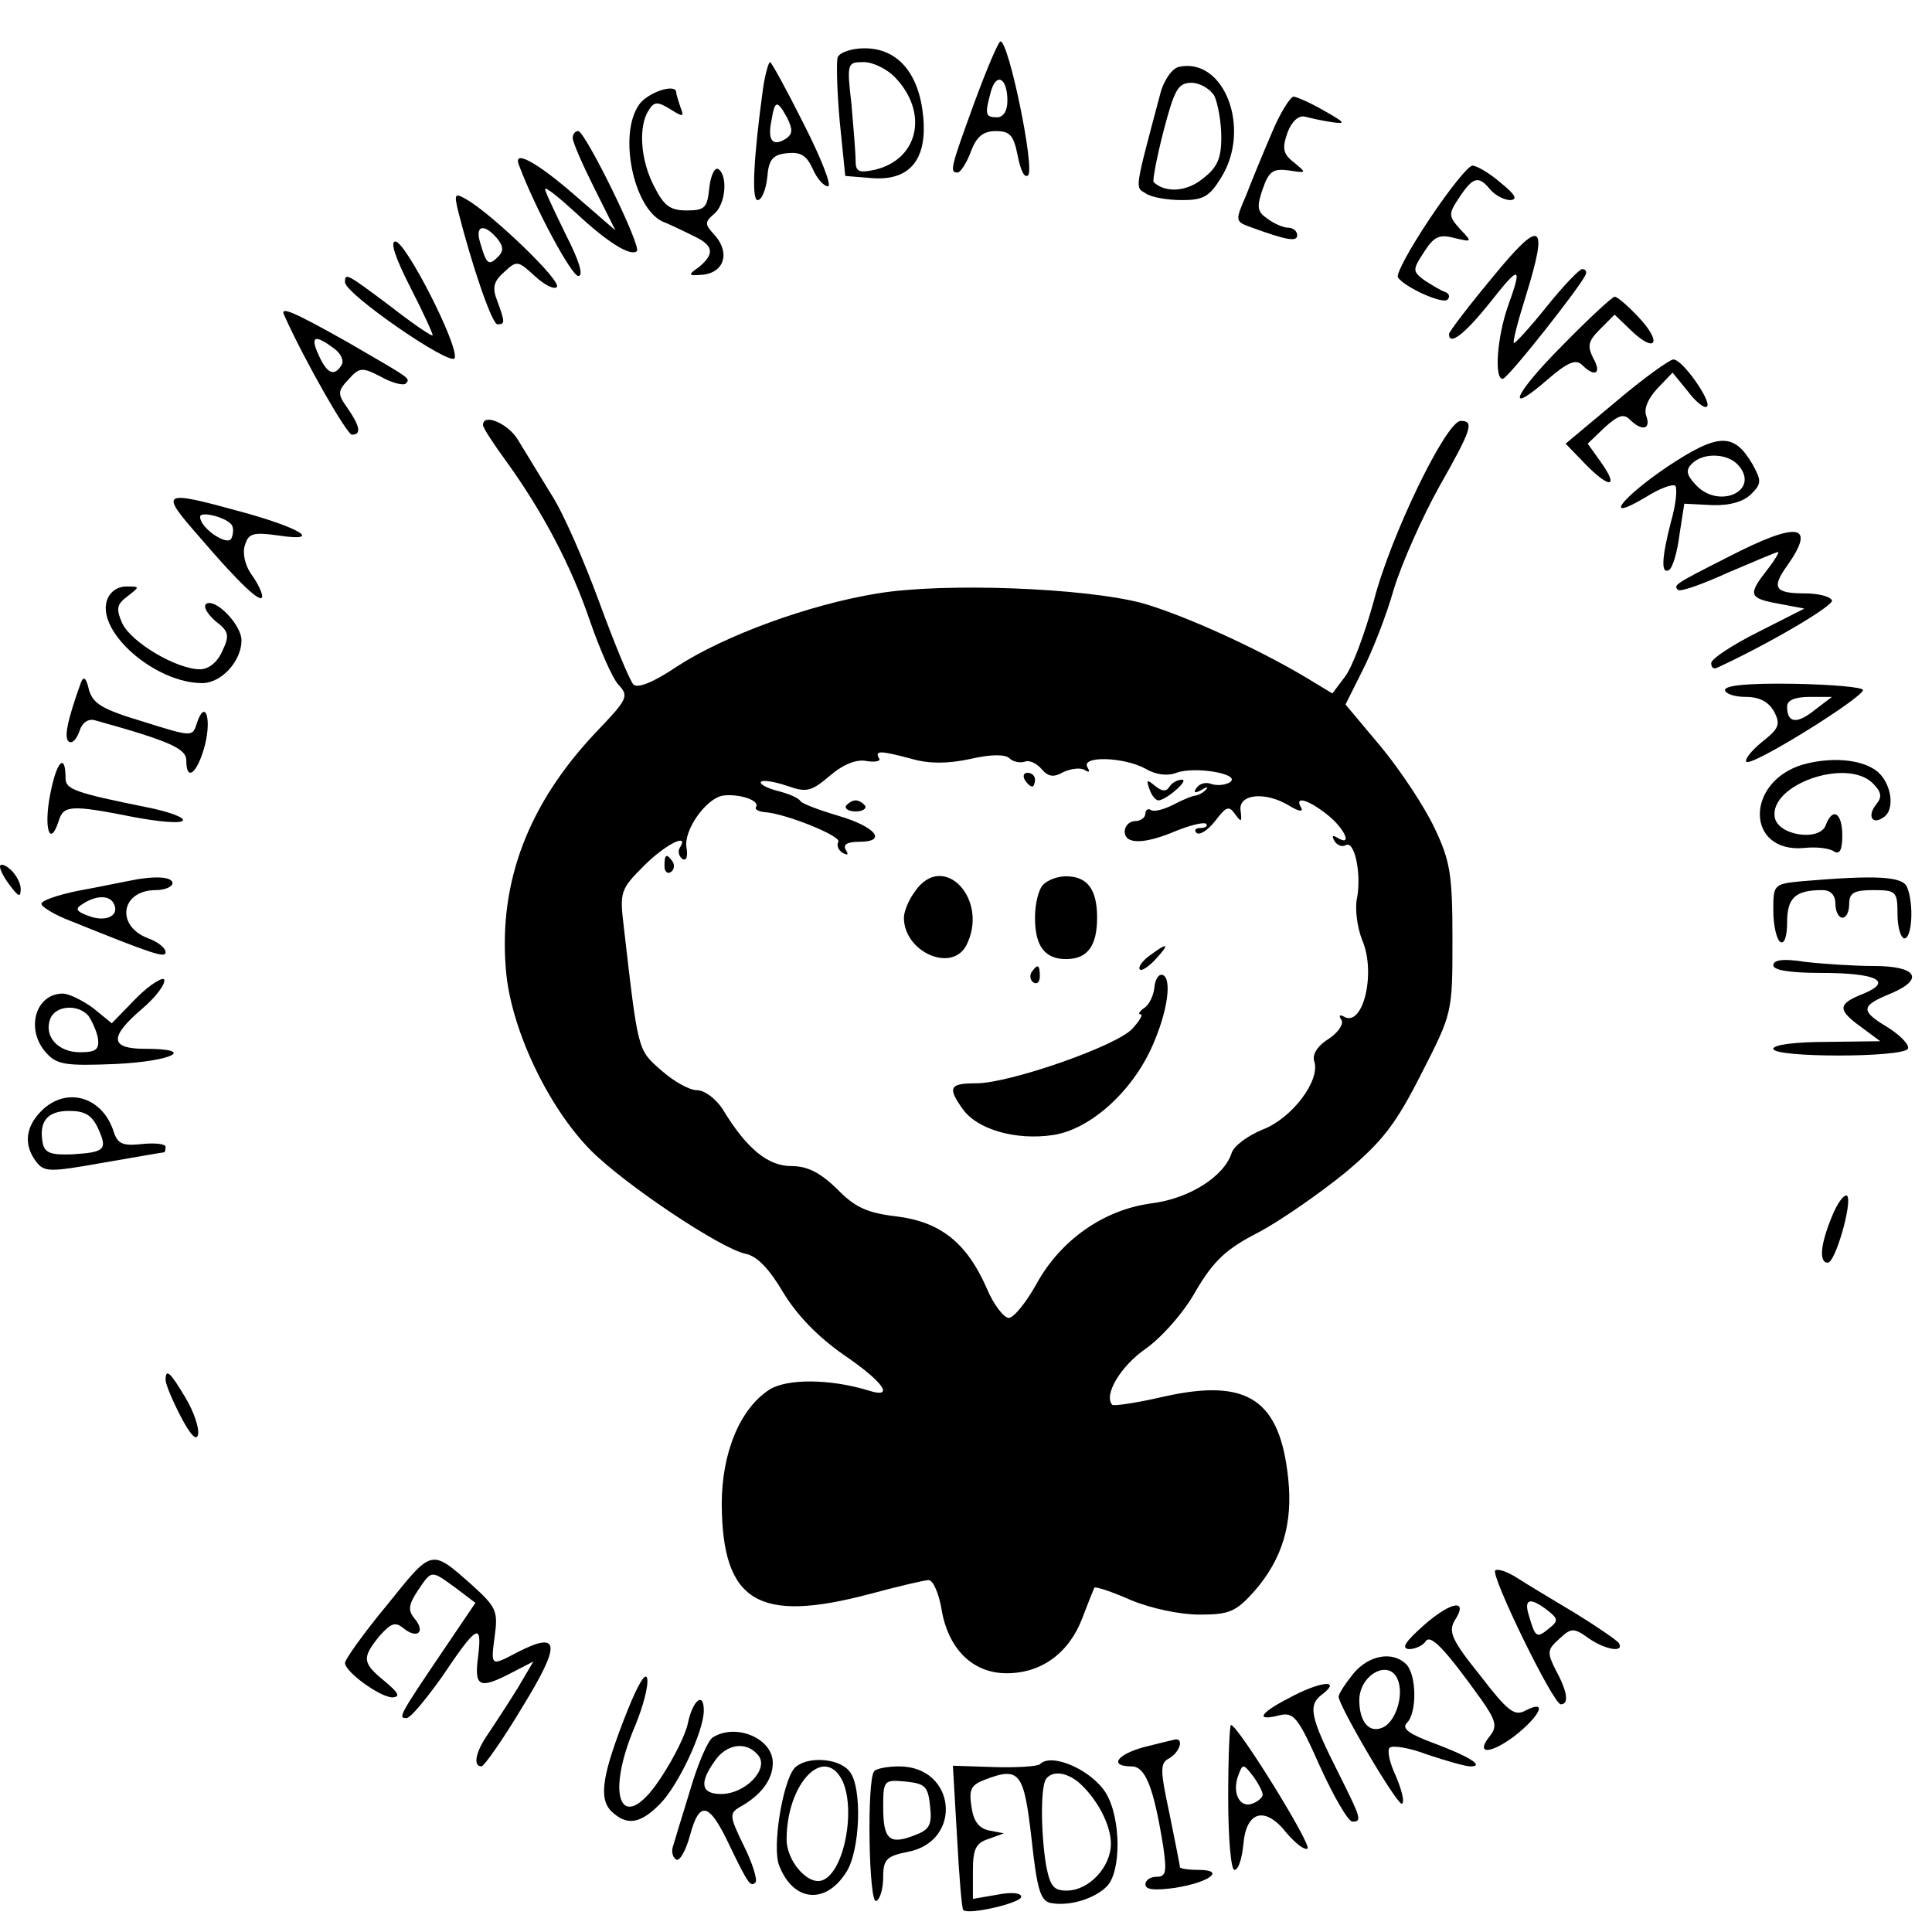 <?xml version="1.0" standalone="no"?>
<!DOCTYPE svg PUBLIC "-//W3C//DTD SVG 20010904//EN"
 "http://www.w3.org/TR/2001/REC-SVG-20010904/DTD/svg10.dtd">
<svg version="1.0" xmlns="http://www.w3.org/2000/svg"
 width="280pt" height="280pt" viewBox="0 0 280 280"
 preserveAspectRatio="xMidYMid meet">

<g transform="translate(0,280) scale(0.1,-0.1)"
fill="#000000" stroke="none">
<path d="M1412 2651 c-35 -96 -36 -101 -24 -101 4 0 13 14 19 30 8 22 18 30
36 30 21 0 26 -6 32 -36 4 -21 10 -33 15 -28 10 10 -28 194 -40 194 -3 0 -20
-40 -38 -89z m48 3 c0 -15 -6 -24 -15 -24 -17 0 -18 4 -9 37 8 29 24 20 24
-13z"/>
<path d="M1214 2717 c-2 -7 -1 -49 3 -93 l8 -79 37 -3 c56 -5 82 26 76 89 -6
63 -37 99 -85 99 -19 0 -36 -6 -39 -13z m84 -30 c48 -51 33 -118 -30 -133 -23
-5 -28 -3 -28 13 0 11 -3 48 -6 82 -7 60 -6 61 18 61 13 0 34 -10 46 -23z"/>
<path d="M1106 2673 c-14 -102 -17 -163 -8 -163 6 0 12 15 14 33 2 26 8 33 29
35 19 2 28 -3 37 -23 6 -14 16 -25 22 -25 6 0 -10 41 -35 90 -25 50 -47 90
-49 90 -2 0 -7 -17 -10 -37z m35 -44 c8 -17 8 -23 -2 -30 -19 -12 -27 -3 -21
26 5 30 8 31 23 4z"/>
<path d="M1708 2703 c-10 -3 -22 -20 -27 -41 -37 -139 -36 -133 -21 -142 8 -6
32 -10 53 -10 31 0 40 5 57 33 44 71 4 175 -62 160z m52 -42 c5 -11 10 -38 10
-60 0 -31 -6 -44 -27 -60 -23 -19 -54 -21 -71 -5 -2 1 4 34 14 73 16 61 21 71
41 71 12 0 27 -9 33 -19z"/>
<path d="M926 2648 c-30 -43 -8 -149 34 -169 8 -3 27 -12 43 -20 31 -14 34
-26 10 -46 -17 -12 -16 -13 7 -11 30 4 38 32 16 57 -15 16 -15 19 -1 31 17 14
20 56 6 65 -5 3 -11 -9 -13 -27 -3 -29 -6 -33 -33 -33 -24 0 -33 7 -47 35 -20
38 -23 87 -8 110 8 13 13 13 31 2 19 -12 21 -12 15 3 -3 9 -6 19 -6 21 0 14
-42 0 -54 -18z"/>
<path d="M1843 2607 c-12 -28 -29 -69 -37 -90 -16 -37 -16 -38 6 -46 52 -19
68 -22 68 -12 0 6 -6 11 -13 11 -7 0 -21 6 -30 13 -15 10 -16 17 -7 43 9 26
15 30 38 27 26 -4 26 -4 8 11 -17 13 -18 21 -10 44 6 16 16 25 25 23 8 -2 25
-6 39 -8 21 -3 20 -1 -10 16 -19 11 -39 20 -45 21 -5 0 -20 -24 -32 -53z"/>
<path d="M830 2600 c0 -6 14 -38 31 -72 l31 -62 -60 52 c-54 47 -89 66 -80 43
24 -64 76 -160 86 -161 8 0 2 21 -18 60 -16 33 -30 62 -30 66 0 4 20 -12 44
-34 47 -44 80 -64 89 -56 7 7 -75 174 -85 174 -5 0 -8 -5 -8 -10z"/>
<path d="M2072 2483 c-28 -42 -49 -80 -46 -85 9 -14 66 -40 72 -32 4 4 2 9 -4
11 -6 2 -19 10 -30 17 -17 13 -17 15 0 41 14 22 22 26 44 20 26 -6 26 -6 8 13
-17 19 -17 22 -1 46 20 30 28 32 45 11 7 -8 20 -15 29 -15 11 1 7 8 -14 25
-16 14 -35 25 -41 25 -6 0 -34 -35 -62 -77z"/>
<path d="M664 2494 c20 -79 49 -164 57 -164 11 0 11 3 0 33 -8 20 -6 29 10 43
18 17 20 16 44 -6 14 -13 28 -20 32 -16 8 8 -94 106 -131 127 -17 10 -18 8
-12 -17z m56 -39 c10 -12 10 -19 2 -27 -14 -14 -17 -11 -26 20 -8 25 5 29 24
7z"/>
<path d="M2163 2398 c-35 -42 -63 -79 -63 -82 0 -18 23 0 59 45 44 56 48 55
26 -6 -15 -43 -20 -105 -7 -104 7 0 113 134 120 151 2 4 0 8 -5 8 -4 0 -28
-25 -52 -55 -24 -30 -46 -54 -47 -52 -2 1 6 32 17 67 34 109 23 115 -48 28z"/>
<path d="M595 2383 c19 -37 33 -68 32 -69 -1 -2 -29 17 -61 42 -64 48 -66 49
-66 35 0 -17 154 -123 159 -110 6 18 -71 169 -86 169 -8 0 0 -24 22 -67z"/>
<path d="M2265 2300 c-71 -71 -86 -106 -21 -49 28 24 40 29 49 20 18 -18 29
-13 16 10 -9 18 -7 25 10 42 l21 21 25 -24 c35 -33 44 -16 10 20 -16 17 -31
30 -35 30 -3 0 -37 -31 -75 -70z"/>
<path d="M412 2343 c30 -67 91 -173 98 -173 14 0 12 12 -6 38 -15 21 -15 25 1
42 16 18 20 18 47 4 16 -9 32 -13 36 -10 7 8 9 6 -84 60 -80 45 -99 53 -92 39z
m72 -48 c10 -7 15 -18 11 -24 -10 -17 -21 -13 -33 14 -13 28 -6 31 22 10z"/>
<path d="M2342 2218 l-73 -61 28 -29 c35 -36 50 -36 24 1 l-20 28 24 23 c20
18 28 21 37 12 17 -17 31 -15 24 5 -4 10 2 25 16 40 l22 23 22 -27 c12 -16 25
-26 28 -22 7 7 -36 69 -49 68 -5 0 -43 -27 -83 -61z"/>
<path d="M700 2184 c0 -4 15 -27 34 -53 52 -72 94 -151 121 -231 14 -40 32
-82 41 -92 16 -17 14 -21 -33 -70 -97 -103 -140 -215 -130 -341 6 -85 60 -200
123 -264 51 -51 188 -142 224 -150 17 -3 35 -22 55 -56 20 -33 50 -64 87 -90
59 -40 76 -65 36 -52 -56 17 -118 17 -143 1 -43 -28 -69 -92 -69 -166 1 -142
53 -173 215 -130 41 11 79 20 85 20 6 0 14 -18 18 -39 9 -60 45 -96 95 -96 51
0 91 30 110 81 8 21 16 41 17 43 2 2 26 -6 53 -18 29 -12 71 -21 99 -21 44 0
53 4 80 34 40 46 56 97 49 163 -12 115 -59 146 -180 119 -39 -9 -72 -14 -75
-12 -13 14 12 56 48 81 23 16 56 53 73 84 26 44 44 61 91 85 32 17 88 56 125
86 55 46 74 71 111 144 45 88 45 88 45 195 0 93 -3 113 -26 161 -14 30 -49 83
-77 117 l-52 62 24 48 c14 27 35 80 46 119 12 39 42 106 66 149 47 83 51 95
31 95 -21 0 -102 -167 -126 -261 -13 -47 -31 -96 -42 -110 l-18 -24 -38 23
c-72 43 -178 91 -238 108 -83 22 -286 30 -383 14 -99 -16 -222 -61 -291 -106
-34 -23 -57 -32 -63 -26 -5 5 -27 58 -49 118 -22 60 -53 132 -71 159 -17 28
-38 62 -47 77 -14 24 -51 40 -51 22z m622 -484 c25 -7 51 -7 84 0 30 7 51 7
57 1 5 -5 15 -7 22 -5 6 3 17 -2 24 -10 10 -12 18 -13 32 -5 11 5 25 7 31 3 7
-4 8 -3 4 4 -10 17 53 15 84 -2 15 -9 32 -11 45 -6 27 10 96 -2 77 -14 -7 -4
-19 -5 -27 -2 -8 3 -17 0 -21 -6 -5 -7 -2 -8 7 -3 8 5 11 5 7 1 -3 -4 -10 -8
-15 -9 -4 0 -19 -6 -32 -13 -14 -7 -28 -11 -33 -8 -4 3 -8 0 -8 -5 0 -6 -7
-11 -15 -11 -8 0 -15 -7 -15 -15 0 -19 28 -19 75 1 20 8 40 13 43 10 3 -3 -1
-6 -8 -6 -7 0 -10 -3 -6 -7 4 -4 16 3 27 17 16 21 20 23 29 10 9 -12 10 -12 8
5 -4 24 35 29 71 7 13 -8 20 -9 17 -3 -11 18 9 13 38 -10 25 -20 37 -47 14
-33 -7 4 -8 3 -4 -5 4 -6 11 -9 16 -6 13 8 23 -40 17 -75 -4 -16 0 -44 7 -62
21 -48 1 -129 -27 -111 -6 3 -7 1 -3 -5 4 -6 -5 -19 -19 -28 -16 -10 -24 -23
-20 -33 8 -28 -33 -82 -75 -98 -22 -9 -42 -24 -45 -34 -11 -34 -61 -66 -116
-73 -69 -9 -132 -53 -167 -117 -15 -27 -33 -49 -40 -49 -7 0 -22 19 -32 43
-29 66 -67 96 -130 104 -43 5 -61 13 -87 40 -25 24 -43 33 -66 33 -34 0 -65
25 -100 83 -10 15 -26 27 -37 27 -11 0 -34 13 -52 29 -34 30 -33 26 -54 208
-6 50 -5 54 29 88 32 32 67 49 52 26 -3 -5 -1 -12 4 -16 6 -3 8 4 6 16 -5 25
28 72 53 76 23 3 53 -7 48 -16 -3 -4 3 -7 12 -8 31 -2 112 -35 107 -43 -3 -5
0 -12 6 -16 8 -4 9 -3 5 4 -5 8 2 12 19 12 42 0 24 22 -31 38 -27 8 -51 17
-54 21 -3 5 -18 11 -34 15 -15 4 -26 10 -23 13 3 3 20 0 38 -6 28 -10 35 -8
62 15 20 17 39 24 53 21 13 -2 21 0 18 4 -7 12 3 11 48 -1z"/>
<path d="M1485 1670 c3 -5 8 -10 11 -10 2 0 4 5 4 10 0 6 -5 10 -11 10 -5 0
-7 -4 -4 -10z"/>
<path d="M1666 1656 c3 -9 9 -16 13 -16 12 1 45 30 34 30 -7 0 -15 -5 -18 -10
-5 -8 -11 -7 -21 1 -12 10 -13 9 -8 -5z"/>
<path d="M1226 1632 c-2 -4 4 -8 14 -8 10 0 16 4 14 8 -3 4 -9 8 -14 8 -5 0
-11 -4 -14 -8z"/>
<path d="M963 1545 c0 -8 4 -12 9 -9 5 3 6 10 3 15 -9 13 -12 11 -12 -6z"/>
<path d="M1326 1508 c-9 -12 -16 -29 -16 -38 0 -49 68 -80 90 -41 35 67 -33
139 -74 79z"/>
<path d="M1512 1518 c-7 -7 -12 -28 -12 -48 0 -41 14 -60 45 -60 31 0 45 19
45 60 0 41 -14 60 -45 60 -12 0 -26 -5 -33 -12z"/>
<path d="M1666 1415 c-11 -8 -17 -17 -14 -20 2 -3 13 4 23 15 21 23 18 25 -9
5z"/>
<path d="M1495 1391 c-3 -5 -2 -12 3 -15 5 -3 9 1 9 9 0 17 -3 19 -12 6z"/>
<path d="M1673 1369 c-1 -12 -8 -26 -15 -30 -7 -5 -9 -9 -5 -9 4 0 -1 -9 -12
-21 -23 -25 -178 -79 -226 -79 -39 0 -42 -6 -20 -37 21 -30 77 -46 131 -38 54
8 115 63 144 129 22 49 29 98 15 103 -6 2 -11 -7 -12 -18z"/>
<path d="M2417 2124 c-68 -46 -96 -83 -31 -44 19 12 38 19 42 16 3 -4 1 -27
-6 -51 -14 -54 -15 -78 -3 -71 5 3 12 26 15 51 l7 45 40 -2 c26 -1 46 5 57 16
15 15 15 19 2 43 -27 46 -49 46 -123 -3z m103 1 c31 -37 -30 -64 -63 -27 -13
14 -14 21 -5 30 17 17 53 15 68 -3z"/>
<path d="M288 2023 c59 -69 92 -100 92 -87 0 5 -7 20 -16 32 -9 13 -13 31 -9
42 5 17 12 19 48 14 66 -10 33 11 -56 35 -113 31 -116 29 -59 -36z m48 16 c3
-5 2 -14 -1 -20 -7 -10 -45 16 -45 32 0 9 39 -1 46 -12z"/>
<path d="M2505 1993 c-79 -40 -80 -41 -73 -48 3 -3 35 8 72 25 38 16 70 30 73
30 2 0 -5 -12 -16 -26 -28 -36 -27 -41 17 -49 l37 -7 -67 -34 c-38 -19 -68
-39 -68 -45 0 -6 3 -9 8 -7 76 35 171 91 167 98 -3 6 -21 10 -39 10 -44 0 -49
8 -26 40 43 61 16 65 -85 13z"/>
<path d="M155 1930 c-15 -46 70 -120 138 -120 28 0 57 32 57 62 0 22 -37 61
-51 53 -5 -4 1 -14 13 -25 20 -15 21 -21 10 -44 -7 -16 -20 -26 -32 -26 -34 0
-100 39 -113 67 -9 21 -8 27 8 39 18 14 18 14 -2 14 -13 0 -24 -8 -28 -20z"/>
<path d="M117 1810 c-19 -53 -25 -80 -17 -85 5 -3 11 4 15 15 4 13 13 19 23
16 108 -30 132 -41 132 -58 0 -32 16 -19 27 22 10 40 0 68 -12 31 -6 -19 -7
-19 -77 3 -60 18 -73 26 -79 46 -4 18 -8 21 -12 10z"/>
<path d="M2500 1800 c0 -5 13 -10 30 -10 20 0 33 -7 41 -21 10 -19 7 -25 -17
-44 -16 -13 -26 -26 -23 -29 7 -8 169 93 169 104 0 4 -45 8 -100 9 -64 1 -100
-2 -100 -9z m130 -29 c-26 -21 -40 -19 -40 5 0 9 11 14 33 14 l32 0 -25 -19z"/>
<path d="M73 1650 c-10 -49 -1 -80 12 -40 7 23 17 24 108 6 37 -7 70 -10 72
-5 3 4 -21 13 -52 19 -104 21 -118 26 -118 42 0 38 -13 25 -22 -22z"/>
<path d="M2613 1692 c-84 -25 -83 -128 1 -121 17 2 37 0 44 -5 8 -5 12 2 12
23 0 33 -14 42 -24 15 -9 -24 -70 -15 -74 12 -7 47 104 86 142 49 13 -13 14
-20 5 -31 -13 -16 -6 -30 10 -19 19 11 12 53 -11 69 -23 16 -65 19 -105 8z"/>
<path d="M0 1544 c0 -5 7 -18 15 -28 12 -16 15 -17 15 -4 0 8 -7 21 -15 28 -8
7 -15 9 -15 4z"/>
<path d="M185 1523 c-11 -2 -44 -9 -72 -14 -29 -6 -53 -14 -53 -19 0 -4 19
-16 43 -25 119 -48 137 -54 137 -45 0 6 -11 15 -25 20 -48 18 -40 70 11 70 13
0 24 5 24 10 0 10 -28 11 -65 3z m-21 -31 c11 -18 -9 -29 -34 -20 -20 7 -22
11 -10 18 18 12 37 13 44 2z"/>
<path d="M2613 1523 c-43 -4 -43 -5 -43 -43 0 -21 5 -42 10 -45 6 -4 10 8 10
28 0 36 12 47 51 47 12 0 19 -7 19 -20 0 -11 5 -20 10 -20 6 0 10 9 10 20 0
16 7 20 35 20 33 0 35 -2 35 -35 0 -19 5 -35 10 -35 11 0 14 49 4 74 -6 16
-44 18 -151 9z"/>
<path d="M2570 1401 c0 -7 24 -11 68 -11 82 0 106 -12 63 -30 -38 -15 -39 -23
-3 -49 l27 -20 -77 -1 c-45 0 -78 -4 -78 -10 0 -13 187 -13 195 0 3 5 -10 19
-29 31 -40 24 -40 31 4 49 50 21 38 40 -24 40 -29 0 -74 3 -100 6 -31 5 -46 3
-46 -5z"/>
<path d="M198 1354 l-36 -37 -27 22 c-15 11 -35 21 -44 21 -40 0 -55 -53 -23
-87 15 -16 28 -18 100 -15 82 4 118 22 42 22 -51 0 -52 17 -4 58 20 17 34 36
32 42 -1 5 -20 -6 -40 -26z m-70 -26 c5 -7 12 -22 14 -33 2 -16 -3 -20 -26
-20 -32 0 -53 23 -43 49 8 19 40 21 55 4z"/>
<path d="M60 1190 c-23 -23 -26 -49 -8 -73 12 -16 19 -16 98 -2 47 8 86 15 88
15 1 0 2 4 2 8 0 4 -15 6 -34 4 -28 -3 -35 0 -41 17 -16 52 -69 67 -105 31z
m82 -25 c14 -31 11 -35 -38 -38 -30 -1 -39 2 -42 16 -6 31 6 47 38 47 23 0 33
-6 42 -25z"/>
<path d="M2655 1037 c-17 -41 -19 -67 -6 -67 11 0 36 88 28 97 -4 3 -14 -10
-22 -30z"/>
<path d="M240 800 c0 -6 10 -30 22 -53 14 -27 23 -36 25 -26 2 9 -6 33 -18 53
-22 37 -29 44 -29 26z"/>
<path d="M561 474 c-34 -41 -61 -79 -61 -84 0 -13 51 -50 69 -50 12 1 8 7 -11
23 -33 27 -34 34 -8 66 17 19 23 21 35 11 20 -16 32 -5 16 14 -10 12 -9 20 4
40 21 31 19 31 55 5 l29 -22 -48 -71 c-63 -93 -64 -96 -52 -96 6 0 28 27 51
59 51 76 59 81 53 31 -6 -45 1 -49 49 -24 l31 16 -23 -39 c-13 -21 -32 -50
-42 -65 -19 -27 -23 -48 -10 -48 4 1 31 39 59 86 56 91 55 111 -6 80 -40 -21
-40 -22 -34 23 5 36 2 42 -32 73 -61 54 -58 54 -124 -28z"/>
<path d="M2167 524 c-7 -7 84 -194 95 -194 12 0 10 18 -7 49 -13 26 -13 30 5
46 17 16 21 16 42 1 24 -17 53 -22 44 -7 -3 4 -32 24 -63 43 -32 19 -70 42
-84 51 -14 9 -28 14 -32 11z m76 -58 c15 -12 16 -15 2 -26 -18 -15 -20 -13
-29 18 -8 25 1 28 27 8z"/>
<path d="M2064 445 c-27 -24 -34 -34 -22 -35 9 0 20 5 24 11 7 12 29 -12 80
-83 22 -31 24 -40 14 -53 -23 -28 -1 -28 35 -1 37 29 49 54 16 37 -16 -9 -26
-1 -66 51 -41 51 -46 63 -37 79 21 32 -4 29 -44 -6z"/>
<path d="M1961 374 c-12 -15 -21 -29 -21 -33 1 -15 87 -161 92 -155 4 3 -1 21
-9 40 -9 19 -13 37 -9 41 4 4 29 0 55 -10 27 -9 55 -17 62 -17 22 0 -3 15 -54
34 -35 13 -46 21 -38 29 15 15 14 70 -1 85 -20 20 -55 13 -77 -14z m65 -9 c9
-23 -4 -62 -23 -69 -19 -8 -33 9 -33 40 0 37 44 61 56 29z"/>
<path d="M909 320 c-36 -91 -42 -126 -23 -145 22 -21 41 -19 70 10 27 27 64
106 64 136 0 28 -16 15 -23 -18 -3 -16 -20 -50 -37 -76 -57 -90 -86 -36 -39
73 11 27 19 57 17 67 -2 11 -13 -7 -29 -47z"/>
<path d="M1868 339 c-43 -22 -49 -34 -14 -25 21 5 27 -2 59 -74 20 -44 41 -80
47 -80 14 0 13 4 -19 68 -43 85 -46 101 -24 117 28 22 -5 18 -49 -6z"/>
<path d="M1780 195 c0 -59 4 -105 9 -105 6 0 11 17 13 37 4 49 32 56 63 16 13
-15 26 -25 30 -22 6 6 -101 179 -111 179 -2 0 -4 -47 -4 -105z m50 4 c0 -4 -7
-10 -15 -13 -19 -7 -30 17 -20 42 6 16 7 16 21 -2 8 -11 14 -23 14 -27z"/>
<path d="M1033 282 c-7 -4 -22 -39 -33 -77 -12 -39 -23 -75 -25 -82 -2 -7 0
-15 5 -18 5 -3 14 13 20 35 14 52 28 48 58 -16 27 -56 30 -59 37 -52 3 3 -4
27 -17 53 -21 43 -21 47 -6 56 31 17 48 40 48 64 0 36 -54 58 -87 37z m66 -26
c16 -20 -19 -56 -54 -56 -29 0 -32 16 -9 48 17 25 46 29 63 8z"/>
<path d="M1658 268 c-40 -11 -51 -28 -18 -28 20 0 32 -30 46 -117 5 -36 4 -43
-10 -43 -9 0 -16 -5 -16 -11 0 -8 14 -9 43 -5 50 8 74 26 34 26 -15 0 -27 2
-27 4 0 3 -7 37 -15 77 -14 65 -14 74 0 81 15 9 21 29 8 27 -5 -1 -25 -6 -45
-11z"/>
<path d="M1151 237 c-17 -21 -32 -114 -22 -140 20 -53 67 -58 97 -11 21 31 24
125 5 147 -16 20 -64 22 -80 4z m69 -16 c21 -41 4 -134 -28 -146 -21 -8 -52
28 -52 59 0 80 53 137 80 87z"/>
<path d="M1507 243 c-4 -3 -34 -5 -66 -4 l-60 2 6 -103 c3 -57 7 -105 9 -106
6 -8 84 10 84 19 0 6 -15 7 -35 3 l-35 -6 0 40 c0 32 4 41 23 47 l22 8 -21 4
c-15 3 -23 13 -26 34 -4 26 -1 32 20 40 50 19 56 10 67 -86 8 -74 13 -90 28
-93 27 -5 63 6 81 24 21 21 21 98 -1 135 -20 33 -79 60 -96 42z m55 -25 c27
-23 48 -62 48 -90 0 -34 -32 -68 -64 -68 -19 0 -24 6 -30 37 -8 50 -8 118 1
126 10 11 28 8 45 -5z"/>
<path d="M1267 233 c-11 -11 -8 -195 3 -188 6 3 10 19 10 35 0 25 5 30 35 36
81 15 71 124 -12 124 -16 0 -33 -3 -36 -7z m81 -51 c3 -27 -1 -34 -23 -42 -36
-14 -45 -6 -45 41 0 39 1 40 33 37 28 -3 32 -7 35 -36z"/>
</g>
</svg>
